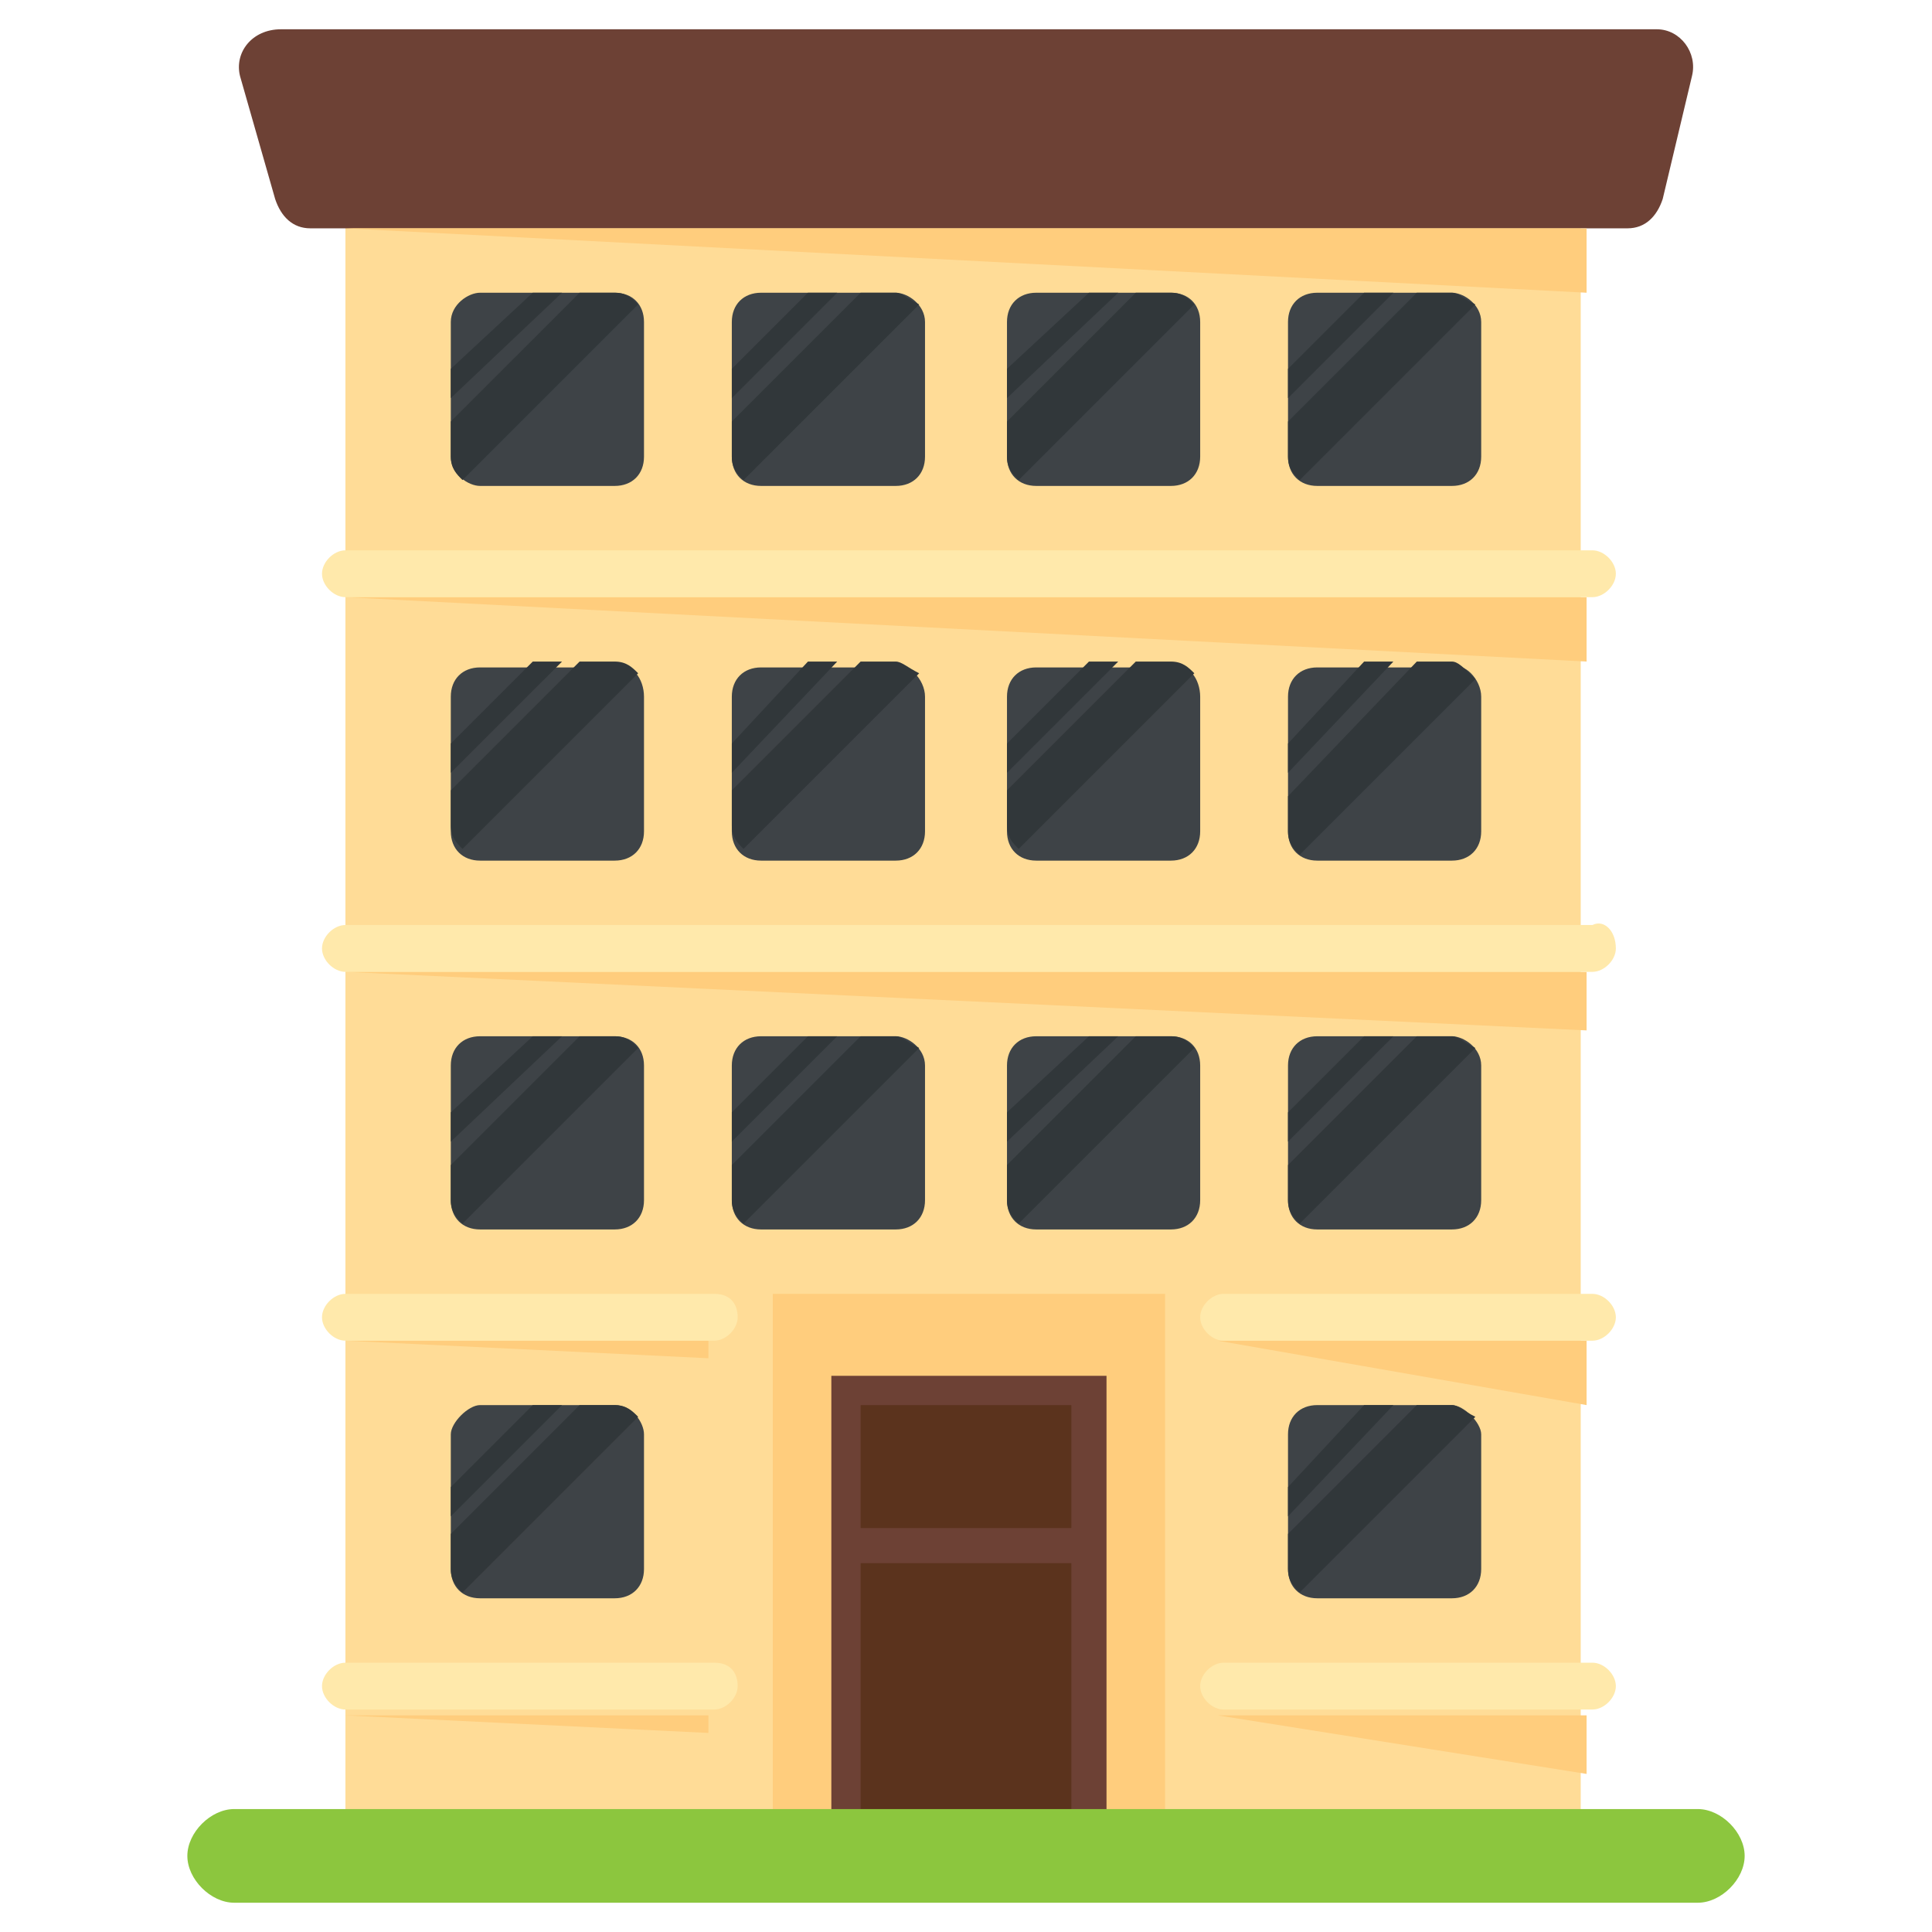 <?xml version="1.0" encoding="utf-8"?>
<!-- Generator: Adobe Illustrator 21.1.0, SVG Export Plug-In . SVG Version: 6.00 Build 0)  -->
<svg version="1.1" id="Layer_1" xmlns="http://www.w3.org/2000/svg" xmlns:xlink="http://www.w3.org/1999/xlink" x="0px" y="0px"
	 viewBox="0 0 33 33" style="enable-background:new 0 0 33 33;" xml:space="preserve">
<style type="text/css">
	.st0{fill:#DAE5EF;}
	.st1{fill:#CBD6E0;}
	.st2{fill:#D03F3F;}
	.st3{fill:#BF3333;}
	.st4{fill:#E24B4B;}
	.st5{fill:#6D4135;}
	.st6{fill:#5B331D;}
	.st7{fill:#3E4347;}
	.st8{fill:#4E99D2;}
	.st9{fill:#65B1EF;}
	.st10{fill:#FFDC97;}
	.st11{fill:#FFCD7D;}
	.st12{fill:#FFE9AB;}
	.st13{fill:#31373A;}
	.st14{fill:#8CC63E;}
	.st15{fill:#FFD93B;}
	.st16{fill:#F4C534;}
	.st17{fill:#59A5E0;}
	.st18{fill:#DEE4E9;}
	.st19{fill:#D3D9DD;}
	.st20{fill:#FFFFFF;}
	.st21{fill:#2AB4CD;}
	.st22{fill:#1DA9BF;}
	.st23{fill:#E9EFF4;}
	.st24{fill:#7FB239;}
	.st25{fill:#719D34;}
	.st26{opacity:0.5;}
	.st27{fill:#BBC7D1;}
	.st28{fill:#E84D88;}
	.st29{fill:#D23F77;}
	.st30{fill:#633B2A;}
	.st31{fill:#E9B02C;}
	.st32{fill:#38C0DC;}
	.st33{fill:#45CBEA;}
	.st34{fill:#5A5F63;}
	.st35{fill:#E18823;}
	.st36{fill:#CF7519;}
	.st37{fill:#428DC3;}
	.st38{fill:#8D9BA3;}
	.st39{fill:#7B8B92;}
	.st40{fill:#ACB9C1;}
	.st41{fill:#846144;}
	.st42{fill:#7A5B44;}
	.st43{fill:#6B503B;}
	.st44{fill:#F29A2E;}
	.st45{fill:#728389;}
	.st46{fill:#FFD68D;}
	.st47{fill:#8F6D52;}
	.st48{fill:#84939A;}
	.st49{opacity:0.1;}
	.st50{fill:#89664C;}
	.st51{opacity:0.15;}
	.st52{fill:#DE9C25;}
	.st53{fill:#2AB4CD;stroke:#FFFFFF;stroke-width:0.5;stroke-linecap:round;stroke-linejoin:round;stroke-miterlimit:10;}
	.st54{fill:#FC97B2;}
	.st55{fill:#E88EA7;}
	.st56{opacity:0.2;}
	.st57{fill:#BB3166;}
	.st58{opacity:0.35;}
	.st59{opacity:0.6;}
	.st60{fill:#F9D087;}
	.st61{fill:#A5856D;}
	.st62{fill:#5C4533;}
	.st63{fill:#9A795F;}
	.st64{fill:#512A1B;}
	.st65{fill:#492418;}
	.st66{fill:#BE630E;}
	.st67{fill:none;}
	.st68{opacity:0.5;fill:#E18823;}
	.st69{opacity:0.1;fill:#FFFFFF;}
	.st70{fill:#FCCB7C;}
	.st71{opacity:0.15;fill:#FFFFFF;}
	.st72{opacity:0.2;fill:#FFFFFF;}
	.st73{opacity:0.5;fill:#CBD6E0;}
</style>
<g>
	<g>
		<rect x="5.9" y="3.5" class="st10" width="21.1" height="27.6"/>
		<g>
			<path class="st5" d="M28.9,1.3l-0.5,2.1c-0.1,0.3-0.3,0.5-0.6,0.5H5.3C5,3.9,4.8,3.7,4.7,3.4L4.1,1.3C4,0.9,4.3,0.5,4.8,0.5h23.5
				C28.7,0.5,29,0.9,28.9,1.3z"/>
		</g>
		<g>
			<g>
				<polygon class="st11" points="27.1,11.3 27.1,10.2 5.9,10.2 				"/>
			</g>
			<g>
				<polygon class="st11" points="27.1,5 27.1,3.9 5.9,3.9 				"/>
			</g>
			<path class="st12" d="M27.6,9.8c0,0.2-0.2,0.4-0.4,0.4H5.9c-0.2,0-0.4-0.2-0.4-0.4c0-0.2,0.2-0.4,0.4-0.4h21.3
				C27.4,9.4,27.6,9.6,27.6,9.8z"/>
		</g>
		<g>
			<g>
				<polygon class="st11" points="27.1,17.6 27.1,16.6 5.9,16.6 				"/>
			</g>
			<path class="st12" d="M27.6,16.2c0,0.2-0.2,0.4-0.4,0.4H5.9c-0.2,0-0.4-0.2-0.4-0.4c0-0.2,0.2-0.4,0.4-0.4h21.3
				C27.4,15.7,27.6,15.9,27.6,16.2z"/>
		</g>
		<g>
			<g>
				<g>
					<polygon class="st11" points="12.1,22.9 5.9,22.9 12.1,23.2 					"/>
				</g>
				<polygon class="st11" points="20.8,22.9 27.1,24 27.1,22.9 				"/>
			</g>
			<g>
				<path class="st12" d="M12.6,22.5c0,0.2-0.2,0.4-0.4,0.4H5.9c-0.2,0-0.4-0.2-0.4-0.4c0-0.2,0.2-0.4,0.4-0.4h6.3
					C12.5,22.1,12.6,22.3,12.6,22.5z"/>
			</g>
		</g>
		<g>
			<g>
				<polygon class="st11" points="12.1,29.3 5.9,29.3 12.1,29.6 				"/>
				<polygon class="st11" points="20.8,29.3 27.1,30.3 27.1,29.3 				"/>
			</g>
		</g>
		<g>
			<g>
				<rect x="13.2" y="22.1" class="st11" width="6.7" height="9"/>
			</g>
		</g>
		<g>
			<path class="st12" d="M12.6,28.8c0,0.2-0.2,0.4-0.4,0.4H5.9c-0.2,0-0.4-0.2-0.4-0.4c0-0.2,0.2-0.4,0.4-0.4h6.3
				C12.5,28.4,12.6,28.6,12.6,28.8z"/>
		</g>
		<g>
			<rect x="14.2" y="23.5" class="st5" width="4.7" height="7.6"/>
			<g>
				<rect x="14.7" y="24" class="st6" width="3.6" height="2.1"/>
				<rect x="14.7" y="26.7" class="st6" width="3.6" height="4.4"/>
			</g>
		</g>
		<g>
			<path class="st12" d="M27.6,22.5c0,0.2-0.2,0.4-0.4,0.4h-6.3c-0.2,0-0.4-0.2-0.4-0.4c0-0.2,0.2-0.4,0.4-0.4h6.3
				C27.4,22.1,27.6,22.3,27.6,22.5z"/>
		</g>
		<g>
			<path class="st12" d="M27.6,28.8c0,0.2-0.2,0.4-0.4,0.4h-6.3c-0.2,0-0.4-0.2-0.4-0.4c0-0.2,0.2-0.4,0.4-0.4h6.3
				C27.4,28.4,27.6,28.6,27.6,28.8z"/>
		</g>
		<g>
			<g>
				<g>
					<g>
						<path class="st7" d="M11,5.5v2.3c0,0.3-0.2,0.5-0.5,0.5H8.2C8,8.3,7.7,8.1,7.7,7.8V5.5C7.7,5.2,8,5,8.2,5h2.3
							C10.8,5,11,5.2,11,5.5z"/>
					</g>
					<g>
						<path class="st13" d="M10.5,5H9.9L7.7,7.2v0.6c0,0.2,0.1,0.3,0.2,0.4l3-3C10.8,5.1,10.7,5,10.5,5z"/>
						<polygon class="st13" points="7.7,6.3 7.7,6.8 9.6,5 9.1,5 						"/>
					</g>
				</g>
				<g>
					<g>
						<path class="st7" d="M15.8,5.5v2.3c0,0.3-0.2,0.5-0.5,0.5H13c-0.3,0-0.5-0.2-0.5-0.5V5.5C12.5,5.2,12.7,5,13,5h2.3
							C15.5,5,15.8,5.2,15.8,5.5z"/>
					</g>
					<g>
						<path class="st13" d="M15.3,5h-0.6l-2.2,2.2v0.6c0,0.2,0.1,0.3,0.2,0.4l3-3C15.5,5.1,15.4,5,15.3,5z"/>
						<polygon class="st13" points="12.5,6.3 12.5,6.8 14.3,5 13.8,5 						"/>
					</g>
				</g>
				<g>
					<g>
						<path class="st7" d="M20.5,5.5v2.3c0,0.3-0.2,0.5-0.5,0.5h-2.3c-0.3,0-0.5-0.2-0.5-0.5V5.5c0-0.3,0.2-0.5,0.5-0.5H20
							C20.3,5,20.5,5.2,20.5,5.5z"/>
					</g>
					<g>
						<path class="st13" d="M20,5h-0.6l-2.2,2.2v0.6c0,0.2,0.1,0.3,0.2,0.4l3-3C20.3,5.1,20.2,5,20,5z"/>
						<polygon class="st13" points="17.2,6.3 17.2,6.8 19.1,5 18.6,5 						"/>
					</g>
				</g>
				<g>
					<g>
						<path class="st7" d="M25.3,5.5v2.3c0,0.3-0.2,0.5-0.5,0.5h-2.3c-0.3,0-0.5-0.2-0.5-0.5V5.5C22,5.2,22.2,5,22.5,5h2.3
							C25,5,25.3,5.2,25.3,5.5z"/>
					</g>
					<g>
						<path class="st13" d="M24.8,5h-0.6L22,7.2v0.6c0,0.2,0.1,0.3,0.2,0.4l3-3C25,5.1,24.9,5,24.8,5z"/>
						<polygon class="st13" points="22,6.3 22,6.8 23.8,5 23.3,5 						"/>
					</g>
				</g>
			</g>
			<g>
				<g>
					<g>
						<path class="st7" d="M11,11.9v2.3c0,0.3-0.2,0.5-0.5,0.5H8.2c-0.3,0-0.5-0.2-0.5-0.5v-2.3c0-0.3,0.2-0.5,0.5-0.5h2.3
							C10.8,11.3,11,11.6,11,11.9z"/>
					</g>
					<g>
						<path class="st13" d="M10.5,11.3H9.9l-2.2,2.2v0.6c0,0.2,0.1,0.3,0.2,0.4l3-3C10.8,11.4,10.7,11.3,10.5,11.3z"/>
						<polygon class="st13" points="7.7,12.7 7.7,13.2 9.6,11.3 9.1,11.3 						"/>
					</g>
				</g>
				<g>
					<g>
						<path class="st7" d="M15.8,11.9v2.3c0,0.3-0.2,0.5-0.5,0.5H13c-0.3,0-0.5-0.2-0.5-0.5v-2.3c0-0.3,0.2-0.5,0.5-0.5h2.3
							C15.5,11.3,15.8,11.6,15.8,11.9z"/>
					</g>
					<g>
						<path class="st13" d="M15.3,11.3h-0.6l-2.2,2.2v0.6c0,0.2,0.1,0.3,0.2,0.4l3-3C15.5,11.4,15.4,11.3,15.3,11.3z"/>
						<polygon class="st13" points="12.5,12.7 12.5,13.2 14.3,11.3 13.8,11.3 						"/>
					</g>
				</g>
				<g>
					<g>
						<path class="st7" d="M20.5,11.9v2.3c0,0.3-0.2,0.5-0.5,0.5h-2.3c-0.3,0-0.5-0.2-0.5-0.5v-2.3c0-0.3,0.2-0.5,0.5-0.5H20
							C20.3,11.3,20.5,11.6,20.5,11.9z"/>
					</g>
					<g>
						<path class="st13" d="M20,11.3h-0.6l-2.2,2.2v0.6c0,0.2,0.1,0.3,0.2,0.4l3-3C20.3,11.4,20.2,11.3,20,11.3z"/>
						<polygon class="st13" points="17.2,12.7 17.2,13.2 19.1,11.3 18.6,11.3 						"/>
					</g>
				</g>
				<g>
					<g>
						<path class="st7" d="M25.3,11.9v2.3c0,0.3-0.2,0.5-0.5,0.5h-2.3c-0.3,0-0.5-0.2-0.5-0.5v-2.3c0-0.3,0.2-0.5,0.5-0.5h2.3
							C25,11.3,25.3,11.6,25.3,11.9z"/>
					</g>
					<g>
						<path class="st13" d="M24.8,11.3h-0.6L22,13.6v0.6c0,0.2,0.1,0.3,0.2,0.4l3-3C25,11.4,24.9,11.3,24.8,11.3z"/>
						<polygon class="st13" points="22,12.7 22,13.2 23.8,11.3 23.3,11.3 						"/>
					</g>
				</g>
			</g>
			<g>
				<g>
					<g>
						<path class="st7" d="M11,18.2v2.3c0,0.3-0.2,0.5-0.5,0.5H8.2c-0.3,0-0.5-0.2-0.5-0.5v-2.3c0-0.3,0.2-0.5,0.5-0.5h2.3
							C10.8,17.7,11,17.9,11,18.2z"/>
					</g>
					<g>
						<path class="st13" d="M10.5,17.7H9.9l-2.2,2.2v0.6c0,0.2,0.1,0.3,0.2,0.4l3-3C10.8,17.8,10.7,17.7,10.5,17.7z"/>
						<polygon class="st13" points="7.7,19 7.7,19.5 9.6,17.7 9.1,17.7 						"/>
					</g>
				</g>
				<g>
					<g>
						<path class="st7" d="M15.8,18.2v2.3c0,0.3-0.2,0.5-0.5,0.5H13c-0.3,0-0.5-0.2-0.5-0.5v-2.3c0-0.3,0.2-0.5,0.5-0.5h2.3
							C15.5,17.7,15.8,17.9,15.8,18.2z"/>
					</g>
					<g>
						<path class="st13" d="M15.3,17.7h-0.6l-2.2,2.2v0.6c0,0.2,0.1,0.3,0.2,0.4l3-3C15.5,17.8,15.4,17.7,15.3,17.7z"/>
						<polygon class="st13" points="12.5,19 12.5,19.5 14.3,17.7 13.8,17.7 						"/>
					</g>
				</g>
				<g>
					<g>
						<path class="st7" d="M20.5,18.2v2.3c0,0.3-0.2,0.5-0.5,0.5h-2.3c-0.3,0-0.5-0.2-0.5-0.5v-2.3c0-0.3,0.2-0.5,0.5-0.5H20
							C20.3,17.7,20.5,17.9,20.5,18.2z"/>
					</g>
					<g>
						<path class="st13" d="M20,17.7h-0.6l-2.2,2.2v0.6c0,0.2,0.1,0.3,0.2,0.4l3-3C20.3,17.8,20.2,17.7,20,17.7z"/>
						<polygon class="st13" points="17.2,19 17.2,19.5 19.1,17.7 18.6,17.7 						"/>
					</g>
				</g>
				<g>
					<g>
						<path class="st7" d="M25.3,18.2v2.3c0,0.3-0.2,0.5-0.5,0.5h-2.3c-0.3,0-0.5-0.2-0.5-0.5v-2.3c0-0.3,0.2-0.5,0.5-0.5h2.3
							C25,17.7,25.3,17.9,25.3,18.2z"/>
					</g>
					<g>
						<path class="st13" d="M24.8,17.7h-0.6L22,19.9v0.6c0,0.2,0.1,0.3,0.2,0.4l3-3C25,17.8,24.9,17.7,24.8,17.7z"/>
						<polygon class="st13" points="22,19 22,19.5 23.8,17.7 23.3,17.7 						"/>
					</g>
				</g>
			</g>
			<g>
				<g>
					<g>
						<path class="st7" d="M11,24.5v2.3c0,0.3-0.2,0.5-0.5,0.5H8.2c-0.3,0-0.5-0.2-0.5-0.5v-2.3C7.7,24.3,8,24,8.2,24h2.3
							C10.8,24,11,24.3,11,24.5z"/>
					</g>
					<g>
						<path class="st13" d="M10.5,24H9.9l-2.2,2.2v0.6c0,0.2,0.1,0.3,0.2,0.4l3-3C10.8,24.1,10.7,24,10.5,24z"/>
						<polygon class="st13" points="7.7,25.4 7.7,25.9 9.6,24 9.1,24 						"/>
					</g>
				</g>
				<g>
					<g>
						<path class="st7" d="M25.3,24.5v2.3c0,0.3-0.2,0.5-0.5,0.5h-2.3c-0.3,0-0.5-0.2-0.5-0.5v-2.3c0-0.3,0.2-0.5,0.5-0.5h2.3
							C25,24,25.3,24.3,25.3,24.5z"/>
					</g>
					<g>
						<path class="st13" d="M24.8,24h-0.6L22,26.2v0.6c0,0.2,0.1,0.3,0.2,0.4l3-3C25,24.1,24.9,24,24.8,24z"/>
						<polygon class="st13" points="22,25.4 22,25.9 23.8,24 23.3,24 						"/>
					</g>
				</g>
			</g>
		</g>
	</g>
	<g>
		<path class="st14" d="M29.8,31.7c0,0.4-0.4,0.8-0.8,0.8H4c-0.4,0-0.8-0.4-0.8-0.8c0-0.4,0.4-0.8,0.8-0.8h25
			C29.4,30.9,29.8,31.3,29.8,31.7z"/>
	</g>
</g>
</svg>
